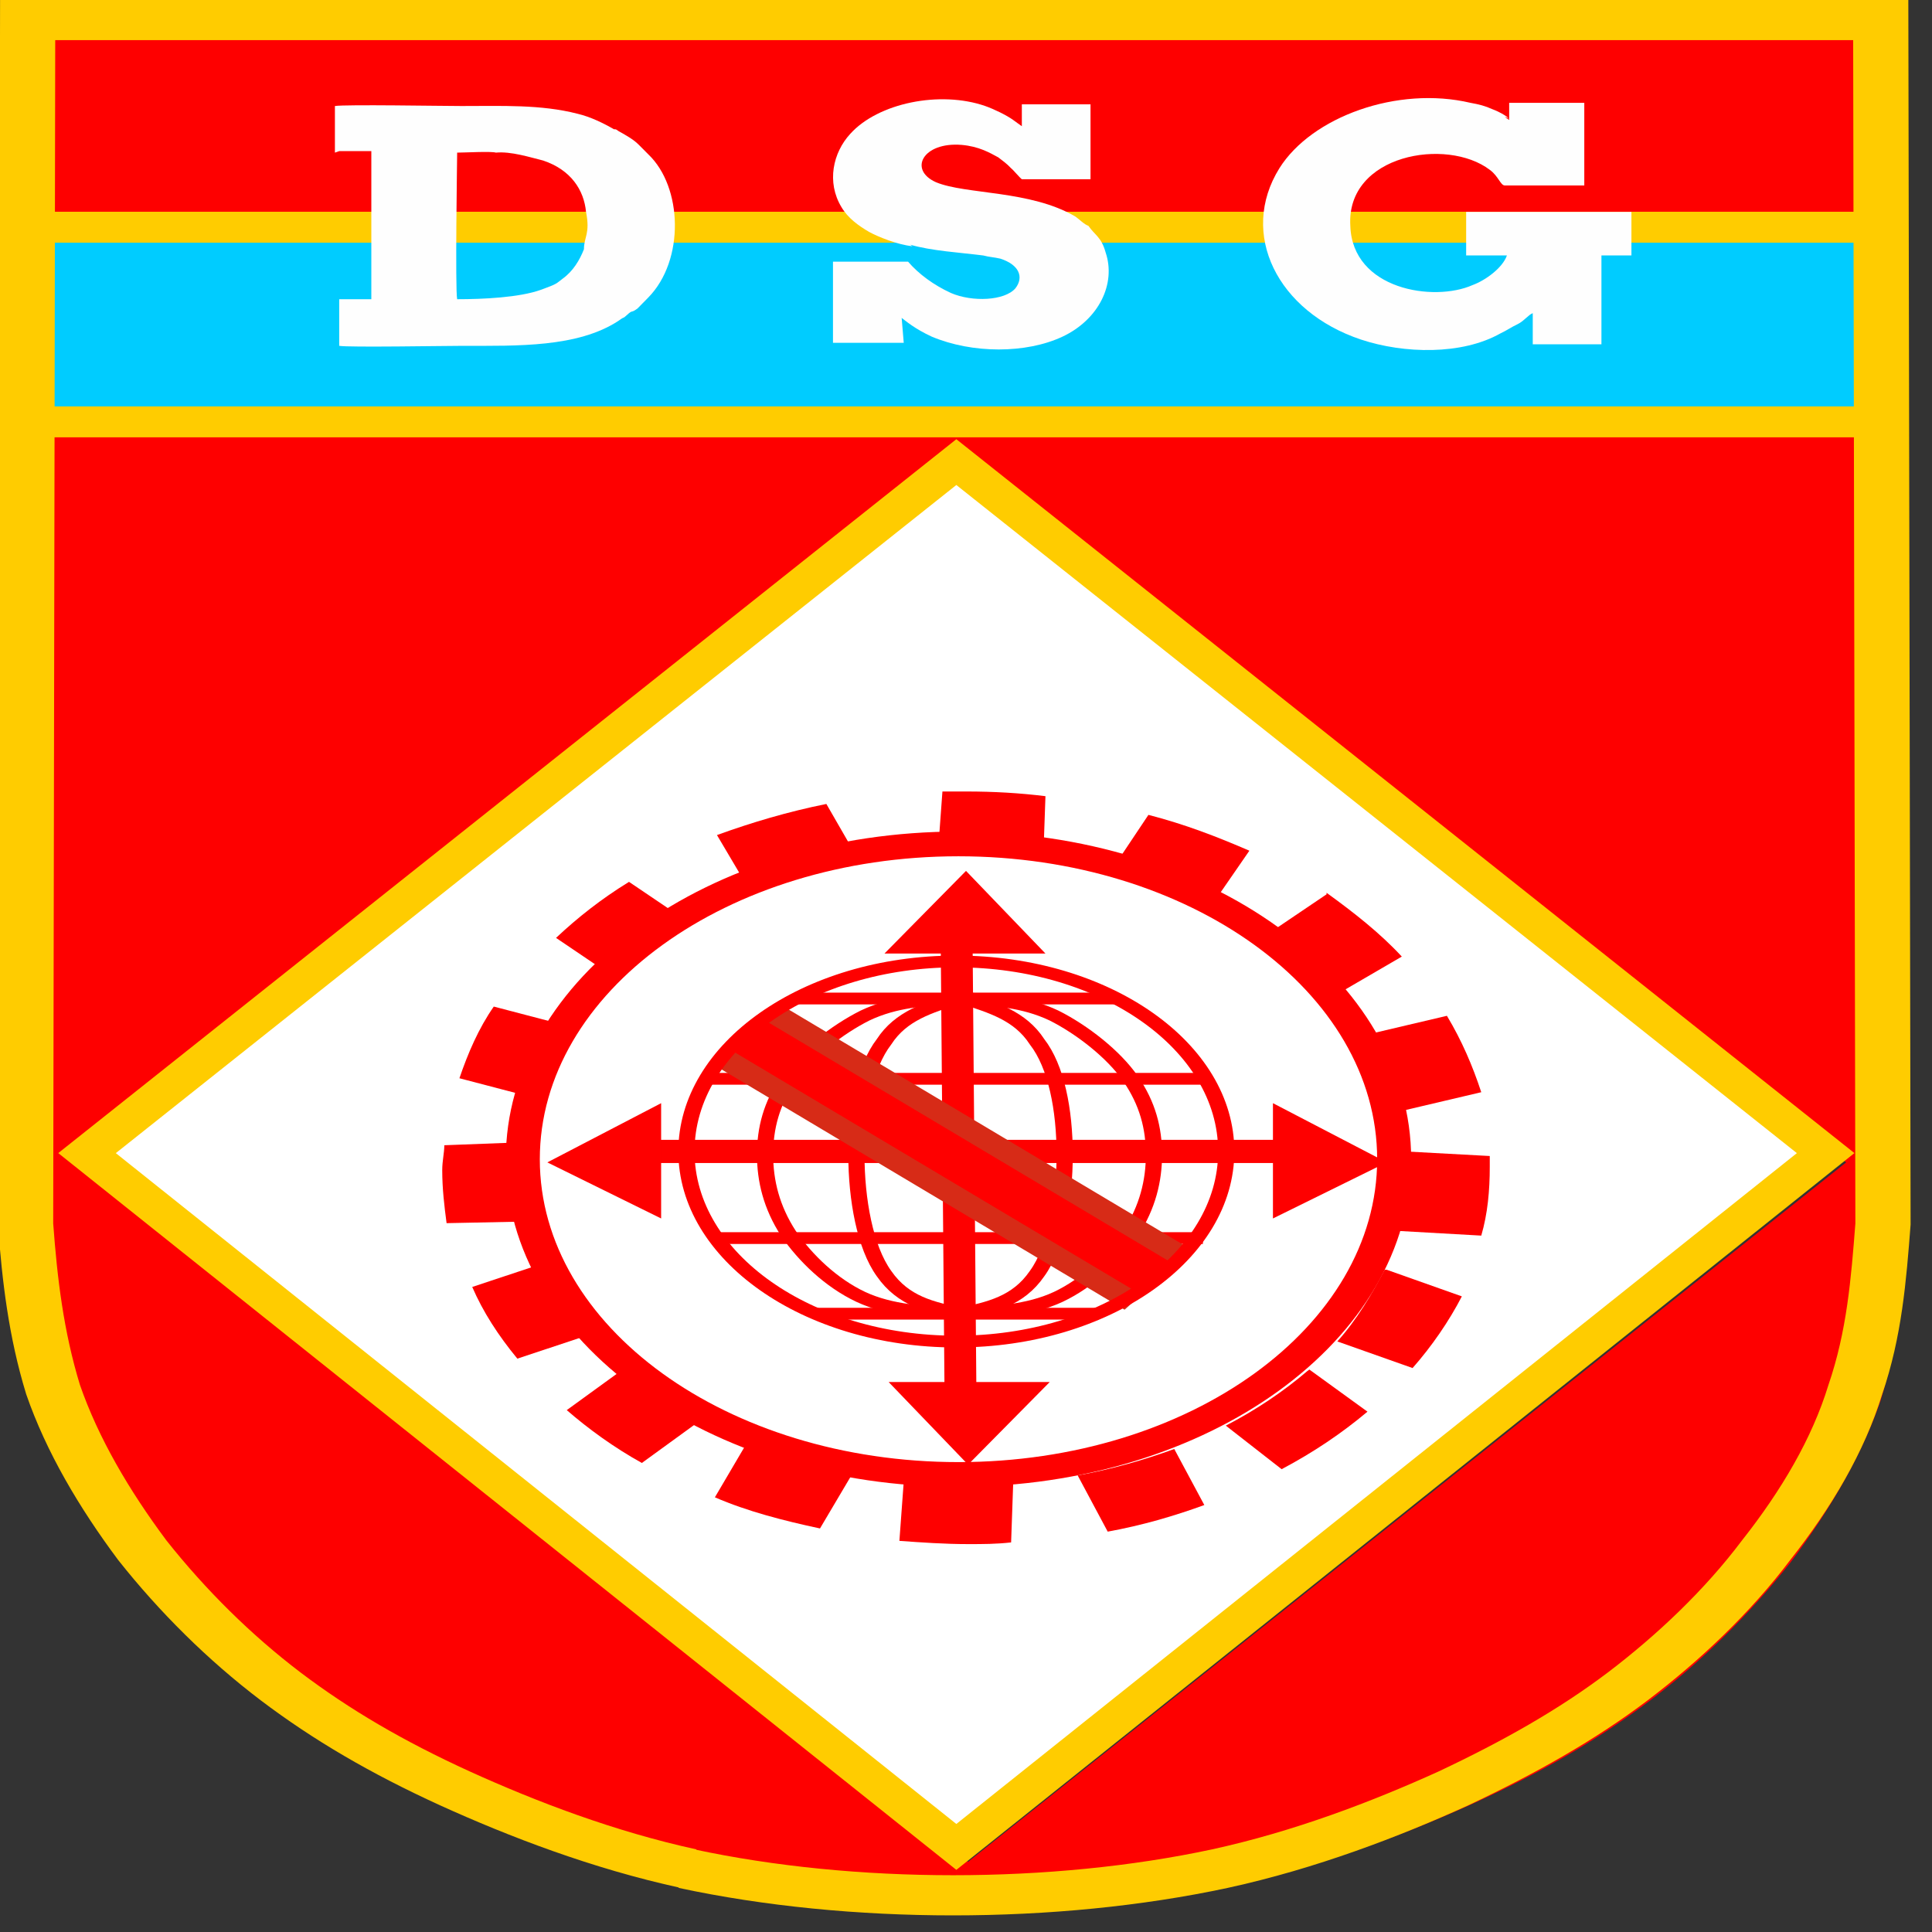 <?xml version="1.0" encoding="UTF-8"?>
<svg xmlns="http://www.w3.org/2000/svg" xmlns:xlink="http://www.w3.org/1999/xlink" width="40" height="40" viewBox="0 0 40 40" version="1.1">
<rect x="0" y="0" width="40" height="40" fill="#333333" stroke="none"/>
<g id="surface1">
<path style=" stroke:none;fill-rule:evenodd;fill:rgb(0%,80%,100%);fill-opacity:1;" d="M 0.621 8.805 L 39.379 8.805 L 39.379 4.742 L 0.621 4.742 Z M 0.621 8.805 "/>
<path style=" stroke:none;fill-rule:evenodd;fill:rgb(99.608%,0%,0%);fill-opacity:1;" d="M 0.621 4.742 L 39.422 4.742 L 39.422 0.418 L 0.668 0.418 L 0.668 4.742 Z M 39.422 8.805 L 0.621 8.805 L 0.621 25.547 C 0.711 26.711 0.801 27.84 1.199 29 C 1.555 30.16 2.223 31.289 3.066 32.355 C 3.867 33.418 4.891 34.387 5.957 35.195 C 7.023 36 8.223 36.676 9.602 37.324 C 11.023 37.969 12.711 38.613 14.488 39 C 17.957 39.742 22.18 39.742 25.645 39 C 27.422 38.613 29.109 37.969 30.535 37.324 C 31.957 36.676 33.109 36 34.18 35.195 C 35.246 34.387 36.223 33.418 37.066 32.355 C 37.867 31.289 38.535 30.16 38.934 29 C 39.289 27.84 39.422 26.711 39.512 25.547 L 39.512 8.805 Z M 1.867 24.066 L 20.043 9.645 L 38.223 24.066 L 20.043 38.547 Z M 1.867 24.066 "/>
<path style="fill:none;stroke-width:25.99;stroke-linecap:butt;stroke-linejoin:miter;stroke:rgb(100%,80%,0%);stroke-opacity:1;stroke-miterlimit:4;" d="M 323.965 1209 C 283.975 1197.012 246.006 1177.031 214.014 1157.051 C 182.021 1136.949 156.006 1116 132.012 1091.055 C 108.018 1065.988 85.957 1035.957 66.973 1003.02 C 49.043 969.961 34.014 934.965 24.961 899 C 16.963 863.035 13.975 828.039 12.041 791.953 L 13.008 12.957 L 884.971 12.957 L 886.025 791.953 C 884.004 828.039 881.982 863.035 873.018 899 C 865.02 934.965 849.99 969.961 831.006 1003.02 C 812.988 1035.957 789.961 1065.988 765.967 1091.055 C 741.973 1116 714.99 1136.949 683.965 1157.051 C 651.973 1177.031 614.004 1197.012 574.014 1209 C 495.967 1232.008 400.957 1232.008 322.998 1209 Z M 323.965 1209 " transform="matrix(0.044,0,0,0.032,0,0)"/>
<path style="fill-rule:evenodd;fill:rgb(100%,100%,100%);fill-opacity:1;stroke-width:20;stroke-linecap:butt;stroke-linejoin:miter;stroke:rgb(100%,80%,0%);stroke-opacity:1;stroke-miterlimit:4;" d="M 450 1194.953 L 40.957 746.059 L 450 298.98 L 859.043 746.059 Z M 450 1194.953 " transform="matrix(0.044,0,0,0.032,0,0)"/>
<path style="fill:none;stroke-width:20;stroke-linecap:butt;stroke-linejoin:miter;stroke:rgb(100%,80%,0%);stroke-opacity:1;stroke-miterlimit:4;" d="M 886.025 272.945 L 13.008 272.945 M 13.008 147.008 L 886.025 147.008 " transform="matrix(0.044,0,0,0.032,0,0)"/>
<path style=" stroke:none;fill-rule:evenodd;fill:rgb(99.608%,0%,0%);fill-opacity:1;" d="M 21.602 17.711 L 21.645 16.484 C 21.109 16.418 20.578 16.387 20 16.387 C 19.82 16.387 19.645 16.387 19.512 16.387 L 19.422 17.613 C 19.602 17.613 19.82 17.613 20 17.613 C 20.535 17.613 21.066 17.645 21.555 17.711 Z M 21.602 17.711 "/>
<path style=" stroke:none;fill-rule:evenodd;fill:rgb(99.608%,0%,0%);fill-opacity:1;" d="M 17.777 17.805 L 17.109 16.645 C 16.312 16.805 15.555 17.031 14.844 17.289 L 15.512 18.418 C 16.223 18.129 16.934 17.934 17.734 17.773 Z M 17.777 17.805 "/>
<path style=" stroke:none;fill-rule:evenodd;fill:rgb(99.608%,0%,0%);fill-opacity:1;" d="M 14.266 19.098 L 13.023 18.258 C 12.445 18.613 11.957 19 11.512 19.418 L 12.754 20.258 C 13.199 19.84 13.734 19.453 14.312 19.098 Z M 14.266 19.098 "/>
<path style=" stroke:none;fill-rule:evenodd;fill:rgb(99.608%,0%,0%);fill-opacity:1;" d="M 11.109 22.742 C 11.289 22.227 11.512 21.742 11.82 21.258 L 10.223 20.84 C 9.91 21.289 9.688 21.805 9.512 22.324 Z M 11.109 22.742 "/>
<path style=" stroke:none;fill-rule:evenodd;fill:rgb(99.608%,0%,0%);fill-opacity:1;" d="M 11.023 25.258 C 10.934 24.902 10.891 24.547 10.891 24.195 C 10.891 24 10.891 23.805 10.934 23.645 L 9.199 23.711 C 9.199 23.871 9.156 24.031 9.156 24.227 C 9.156 24.613 9.199 24.969 9.246 25.324 L 10.977 25.289 Z M 11.023 25.258 "/>
<path style=" stroke:none;fill-rule:evenodd;fill:rgb(99.608%,0%,0%);fill-opacity:1;" d="M 12.266 27.613 C 11.867 27.16 11.555 26.645 11.332 26.129 L 9.777 26.645 C 10 27.16 10.312 27.645 10.711 28.129 Z M 12.266 27.613 "/>
<path style=" stroke:none;fill-rule:evenodd;fill:rgb(99.608%,0%,0%);fill-opacity:1;" d="M 14.488 29.418 C 13.91 29.098 13.379 28.742 12.934 28.324 L 11.734 29.195 C 12.18 29.582 12.711 29.969 13.289 30.289 Z M 14.488 29.418 "/>
<path style=" stroke:none;fill-rule:evenodd;fill:rgb(99.608%,0%,0%);fill-opacity:1;" d="M 17.645 30.516 C 16.891 30.355 16.133 30.16 15.465 29.871 L 14.801 31 C 15.465 31.289 16.223 31.484 16.977 31.645 Z M 17.645 30.516 "/>
<path style=" stroke:none;fill-rule:evenodd;fill:rgb(99.608%,0%,0%);fill-opacity:1;" d="M 20.977 30.711 C 20.668 30.742 20.355 30.742 20.043 30.742 C 19.602 30.742 19.156 30.711 18.711 30.676 L 18.621 31.902 C 19.066 31.934 19.555 31.969 20.043 31.969 C 20.355 31.969 20.621 31.969 20.934 31.934 Z M 20.977 30.711 "/>
<path style=" stroke:none;fill-rule:evenodd;fill:rgb(99.608%,0%,0%);fill-opacity:1;" d="M 24.312 30 C 23.688 30.227 23.023 30.418 22.312 30.547 L 22.934 31.711 C 23.645 31.582 24.312 31.387 24.934 31.16 Z M 24.312 30 "/>
<path style=" stroke:none;fill-rule:evenodd;fill:rgb(99.608%,0%,0%);fill-opacity:1;" d="M 27.066 28.387 C 26.578 28.805 26 29.195 25.379 29.516 L 26.535 30.418 C 27.199 30.066 27.777 29.676 28.312 29.227 L 27.109 28.355 Z M 27.066 28.387 "/>
<path style=" stroke:none;fill-rule:evenodd;fill:rgb(99.608%,0%,0%);fill-opacity:1;" d="M 28.668 26.289 C 28.398 26.805 28.09 27.324 27.688 27.773 L 29.246 28.324 C 29.645 27.871 30 27.355 30.266 26.84 L 28.711 26.289 Z M 28.668 26.289 "/>
<path style=" stroke:none;fill-rule:evenodd;fill:rgb(99.608%,0%,0%);fill-opacity:1;" d="M 30.844 23.934 L 29.109 23.84 C 29.109 23.934 29.109 24.066 29.109 24.16 C 29.109 24.613 29.066 25.066 28.934 25.484 L 30.668 25.582 C 30.801 25.129 30.844 24.645 30.844 24.16 C 30.844 24.066 30.844 24 30.844 23.934 Z M 30.844 23.934 "/>
<path style=" stroke:none;fill-rule:evenodd;fill:rgb(99.608%,0%,0%);fill-opacity:1;" d="M 29.957 21.031 L 28.312 21.418 C 28.621 21.902 28.891 22.453 29.023 23 L 30.668 22.613 C 30.488 22.066 30.266 21.547 29.957 21.031 Z M 29.957 21.031 "/>
<path style=" stroke:none;fill-rule:evenodd;fill:rgb(99.608%,0%,0%);fill-opacity:1;" d="M 25.109 18.711 L 25.867 17.613 C 25.199 17.324 24.535 17.066 23.777 16.871 L 23.023 18 C 23.777 18.195 24.488 18.453 25.109 18.742 Z M 25.109 18.711 "/>
<path style=" stroke:none;fill-rule:evenodd;fill:rgb(99.608%,0%,0%);fill-opacity:1;" d="M 27.465 18.516 L 26.223 19.355 C 26.754 19.711 27.246 20.129 27.688 20.582 L 29.023 19.805 C 28.578 19.324 28.043 18.902 27.465 18.484 Z M 27.465 18.516 "/>
<path style="fill:none;stroke-width:16;stroke-linecap:butt;stroke-linejoin:miter;stroke:rgb(99.608%,0%,0%);stroke-opacity:1;stroke-miterlimit:4;" d="M 656.016 750.055 C 656.016 862.672 564.258 953.977 450.967 953.977 C 337.764 953.977 246.006 862.672 246.006 750.055 C 246.006 637.316 337.764 546.012 450.967 546.012 C 564.258 546.012 656.016 637.316 656.016 750.055 Z M 656.016 750.055 " transform="matrix(0.044,0,0,0.032,0,0)"/>
<path style="fill:none;stroke-width:15;stroke-linecap:butt;stroke-linejoin:miter;stroke:rgb(99.608%,0%,0%);stroke-opacity:1;stroke-miterlimit:4;" d="M 450 585.973 L 452.021 914.016 " transform="matrix(0.044,0,0,0.032,0,0)"/>
<path style="fill:none;stroke-width:15;stroke-linecap:butt;stroke-linejoin:miter;stroke:rgb(99.608%,0%,0%);stroke-opacity:1;stroke-miterlimit:4;" d="M 282.041 744.969 L 619.014 744.969 " transform="matrix(0.044,0,0,0.032,0,0)"/>
<path style="fill:none;stroke-width:7.62;stroke-linecap:butt;stroke-linejoin:miter;stroke:rgb(99.608%,0%,0%);stroke-opacity:1;stroke-miterlimit:4;" d="M 375.029 646.035 L 526.025 646.035 " transform="matrix(0.044,0,0,0.032,0,0)"/>
<path style="fill:none;stroke-width:7.62;stroke-linecap:butt;stroke-linejoin:miter;stroke:rgb(99.608%,0%,0%);stroke-opacity:1;stroke-miterlimit:4;" d="M 383.994 849.957 L 516.973 849.957 " transform="matrix(0.044,0,0,0.032,0,0)"/>
<path style="fill:none;stroke-width:7.62;stroke-linecap:butt;stroke-linejoin:miter;stroke:rgb(99.608%,0%,0%);stroke-opacity:1;stroke-miterlimit:4;" d="M 336.973 801.035 L 566.016 801.035 " transform="matrix(0.044,0,0,0.032,0,0)"/>
<path style="fill:none;stroke-width:7.62;stroke-linecap:butt;stroke-linejoin:miter;stroke:rgb(99.608%,0%,0%);stroke-opacity:1;stroke-miterlimit:4;" d="M 333.018 697.984 L 568.037 697.984 " transform="matrix(0.044,0,0,0.032,0,0)"/>
<path style="fill:none;stroke-width:7.62;stroke-linecap:butt;stroke-linejoin:miter;stroke:rgb(99.608%,0%,0%);stroke-opacity:1;stroke-miterlimit:4;" d="M 450 646.035 C 436.992 651.969 423.984 657.055 415.986 674.008 C 407.021 689.992 402.979 717.965 402.979 747.027 C 402.979 775.969 407.021 806.969 415.986 824.043 C 425.039 841.965 437.959 845.961 452.021 849.957 " transform="matrix(0.044,0,0,0.032,0,0)"/>
<path style="fill:none;stroke-width:7.62;stroke-linecap:butt;stroke-linejoin:miter;stroke:rgb(99.608%,0%,0%);stroke-opacity:1;stroke-miterlimit:4;" d="M 454.043 646.035 C 466.963 651.969 479.971 657.055 487.969 674.008 C 497.021 689.992 500.977 717.965 500.977 747.027 C 500.977 775.969 497.021 806.969 487.969 824.043 C 479.004 841.965 465.996 845.961 452.021 849.957 " transform="matrix(0.044,0,0,0.032,0,0)"/>
<path style="fill:none;stroke-width:7.62;stroke-linecap:butt;stroke-linejoin:miter;stroke:rgb(99.608%,0%,0%);stroke-opacity:1;stroke-miterlimit:4;" d="M 450.967 849.957 C 434.971 848.988 418.975 848.02 405 839.059 C 391.025 829.977 378.984 813.992 370.986 798.008 C 362.988 781.055 360 763.98 360 747.027 C 360 729.953 362.988 713.969 370.986 697.984 C 378.984 682 394.014 666.016 407.021 657.055 C 420.996 647.973 434.971 647.004 447.979 646.035 " transform="matrix(0.044,0,0,0.032,0,0)"/>
<path style="fill:none;stroke-width:7.62;stroke-linecap:butt;stroke-linejoin:miter;stroke:rgb(99.608%,0%,0%);stroke-opacity:1;stroke-miterlimit:4;" d="M 452.021 849.957 C 468.018 848.988 484.014 848.02 497.988 839.059 C 511.963 829.977 524.004 813.992 532.002 798.008 C 540 781.055 542.988 763.98 542.988 747.027 C 542.988 729.953 540 713.969 532.002 697.984 C 524.004 682 508.975 666.016 495.967 657.055 C 481.992 647.973 468.018 647.004 455.01 646.035 " transform="matrix(0.044,0,0,0.032,0,0)"/>
<path style="fill:none;stroke-width:7.62;stroke-linecap:butt;stroke-linejoin:miter;stroke:rgb(99.608%,0%,0%);stroke-opacity:1;stroke-miterlimit:4;" d="M 450 585.973 L 452.021 914.016 " transform="matrix(0.044,0,0,0.032,0,0)"/>
<path style="fill:none;stroke-width:7.62;stroke-linecap:butt;stroke-linejoin:miter;stroke:rgb(99.608%,0%,0%);stroke-opacity:1;stroke-miterlimit:4;" d="M 282.041 744.969 L 619.014 744.969 " transform="matrix(0.044,0,0,0.032,0,0)"/>
<path style="fill:none;stroke-width:50;stroke-linecap:butt;stroke-linejoin:miter;stroke:rgb(84.314%,16.863%,9.02%);stroke-opacity:1;stroke-miterlimit:4;" d="M 351.035 669.043 L 545.01 828.039 " transform="matrix(0.044,0,0,0.032,0,0)"/>
<path style="fill:none;stroke-width:25;stroke-linecap:butt;stroke-linejoin:miter;stroke:rgb(99.608%,0%,0%);stroke-opacity:1;stroke-miterlimit:4;" d="M 351.035 669.043 L 545.01 828.039 " transform="matrix(0.044,0,0,0.032,0,0)"/>
<path style="fill:none;stroke-width:7.62;stroke-linecap:butt;stroke-linejoin:miter;stroke:rgb(99.608%,0%,0%);stroke-opacity:1;stroke-miterlimit:4;" d="M 577.002 744.969 C 577.002 812.902 520.137 868 450 868 C 379.863 868 322.998 812.902 322.998 744.969 C 322.998 677.035 379.863 622.059 450 622.059 C 520.137 622.059 577.002 677.035 577.002 744.969 Z M 577.002 744.969 " transform="matrix(0.044,0,0,0.032,0,0)"/>
<path style=" stroke:none;fill-rule:evenodd;fill:rgb(99.608%,0%,0%);fill-opacity:1;" d="M 11.332 24.066 L 13.688 25.227 L 13.688 22.84 Z M 11.332 24.066 "/>
<path style=" stroke:none;fill-rule:evenodd;fill:rgb(99.608%,0%,0%);fill-opacity:1;" d="M 28.711 24.066 L 26.355 25.227 L 26.355 22.84 Z M 28.711 24.066 "/>
<path style=" stroke:none;fill-rule:evenodd;fill:rgb(99.608%,0%,0%);fill-opacity:1;" d="M 20 18.031 L 21.645 19.742 L 18.312 19.742 Z M 20 18.031 "/>
<path style=" stroke:none;fill-rule:evenodd;fill:rgb(99.608%,0%,0%);fill-opacity:1;" d="M 20.043 30.324 L 18.398 28.613 L 21.734 28.613 Z M 20.043 30.324 "/>
<path style=" stroke:none;fill-rule:evenodd;fill:rgb(99.608%,99.608%,99.608%);fill-opacity:1;" d="M 31.246 2.453 C 31.199 2.453 31.246 2.453 31.199 2.418 C 31.156 2.387 31.066 2.324 30.891 2.258 C 30.754 2.195 30.621 2.16 30.445 2.129 C 28.934 1.773 27.156 2.418 26.488 3.484 C 25.645 4.84 26.445 6.453 28.18 7.031 C 29.066 7.324 30.266 7.355 31.066 6.902 C 31.199 6.84 31.289 6.773 31.422 6.711 C 31.555 6.645 31.645 6.516 31.734 6.484 L 31.734 7.129 L 33.156 7.129 L 33.156 5.289 L 33.777 5.289 L 33.777 4.387 L 30.355 4.387 L 30.355 5.289 L 31.199 5.289 C 31.109 5.547 30.754 5.805 30.488 5.902 C 29.688 6.258 28 6 27.957 4.676 C 27.867 3.195 29.957 2.84 30.844 3.516 C 31.023 3.645 31.066 3.84 31.156 3.84 L 32.801 3.84 L 32.801 2.129 L 31.246 2.129 L 31.246 2.484 C 31.199 2.453 31.199 2.453 31.156 2.418 Z M 31.246 2.453 "/>
<path style=" stroke:none;fill-rule:evenodd;fill:rgb(99.608%,99.608%,99.608%);fill-opacity:1;" d="M 12.09 5.16 C 12 5.387 11.867 5.613 11.645 5.773 C 11.512 5.871 11.555 5.871 11.199 6 C 10.754 6.16 10 6.195 9.465 6.195 C 9.422 6 9.465 3.227 9.465 3.16 C 9.602 3.16 10.18 3.129 10.266 3.16 C 10.578 3.129 10.977 3.258 11.246 3.324 C 11.82 3.516 12.09 3.934 12.133 4.387 C 12.223 4.84 12.09 4.902 12.09 5.16 Z M 7.023 3.129 L 7.688 3.129 L 7.688 6.195 C 7.555 6.195 7.109 6.195 7.023 6.195 L 7.023 7.16 C 7.199 7.195 9.246 7.16 9.602 7.16 C 10.711 7.16 11.957 7.195 12.801 6.645 C 12.977 6.516 12.844 6.645 13.023 6.484 C 13.109 6.418 13.066 6.484 13.199 6.387 L 13.422 6.16 C 14.18 5.387 14.133 3.871 13.422 3.195 C 13.156 2.934 13.199 2.934 12.801 2.711 C 12.754 2.676 12.754 2.676 12.711 2.676 C 12.488 2.547 12.223 2.418 11.957 2.355 C 11.199 2.16 10.398 2.195 9.555 2.195 C 9.156 2.195 7.156 2.16 6.934 2.195 L 6.934 3.16 Z M 7.023 3.129 "/>
<path style=" stroke:none;fill-rule:evenodd;fill:rgb(99.608%,99.608%,99.608%);fill-opacity:1;" d="M 18.844 5.066 C 19.289 5.195 19.867 5.227 20.355 5.289 C 20.488 5.324 20.578 5.324 20.711 5.355 C 21.109 5.484 21.199 5.742 21.023 5.969 C 20.801 6.227 20.133 6.258 19.688 6.066 C 19.332 5.902 19.023 5.676 18.801 5.418 L 17.246 5.418 L 17.246 7.098 L 18.711 7.098 L 18.668 6.582 C 18.754 6.645 18.934 6.805 19.289 6.969 C 20.133 7.324 21.246 7.324 22 6.969 C 22.754 6.613 23.109 5.871 22.891 5.227 C 22.801 4.902 22.668 4.871 22.535 4.676 C 22.445 4.645 22.355 4.547 22.266 4.484 C 21.332 3.934 20 4.031 19.379 3.773 C 18.801 3.516 19.109 2.934 19.91 3 C 20.266 3.031 20.488 3.16 20.668 3.258 C 20.754 3.324 20.844 3.387 20.934 3.484 C 20.977 3.516 21.109 3.676 21.156 3.711 L 22.578 3.711 L 22.578 2.16 L 21.156 2.16 L 21.156 2.613 C 21.109 2.582 21.023 2.516 20.977 2.484 C 20.844 2.387 20.578 2.258 20.398 2.195 C 19.465 1.871 18.18 2.129 17.602 2.773 C 17.246 3.16 17.109 3.773 17.422 4.289 C 17.555 4.516 17.777 4.676 18 4.805 C 18.18 4.902 18.578 5.066 18.891 5.098 Z M 18.844 5.066 "/>
</g>
</svg>
